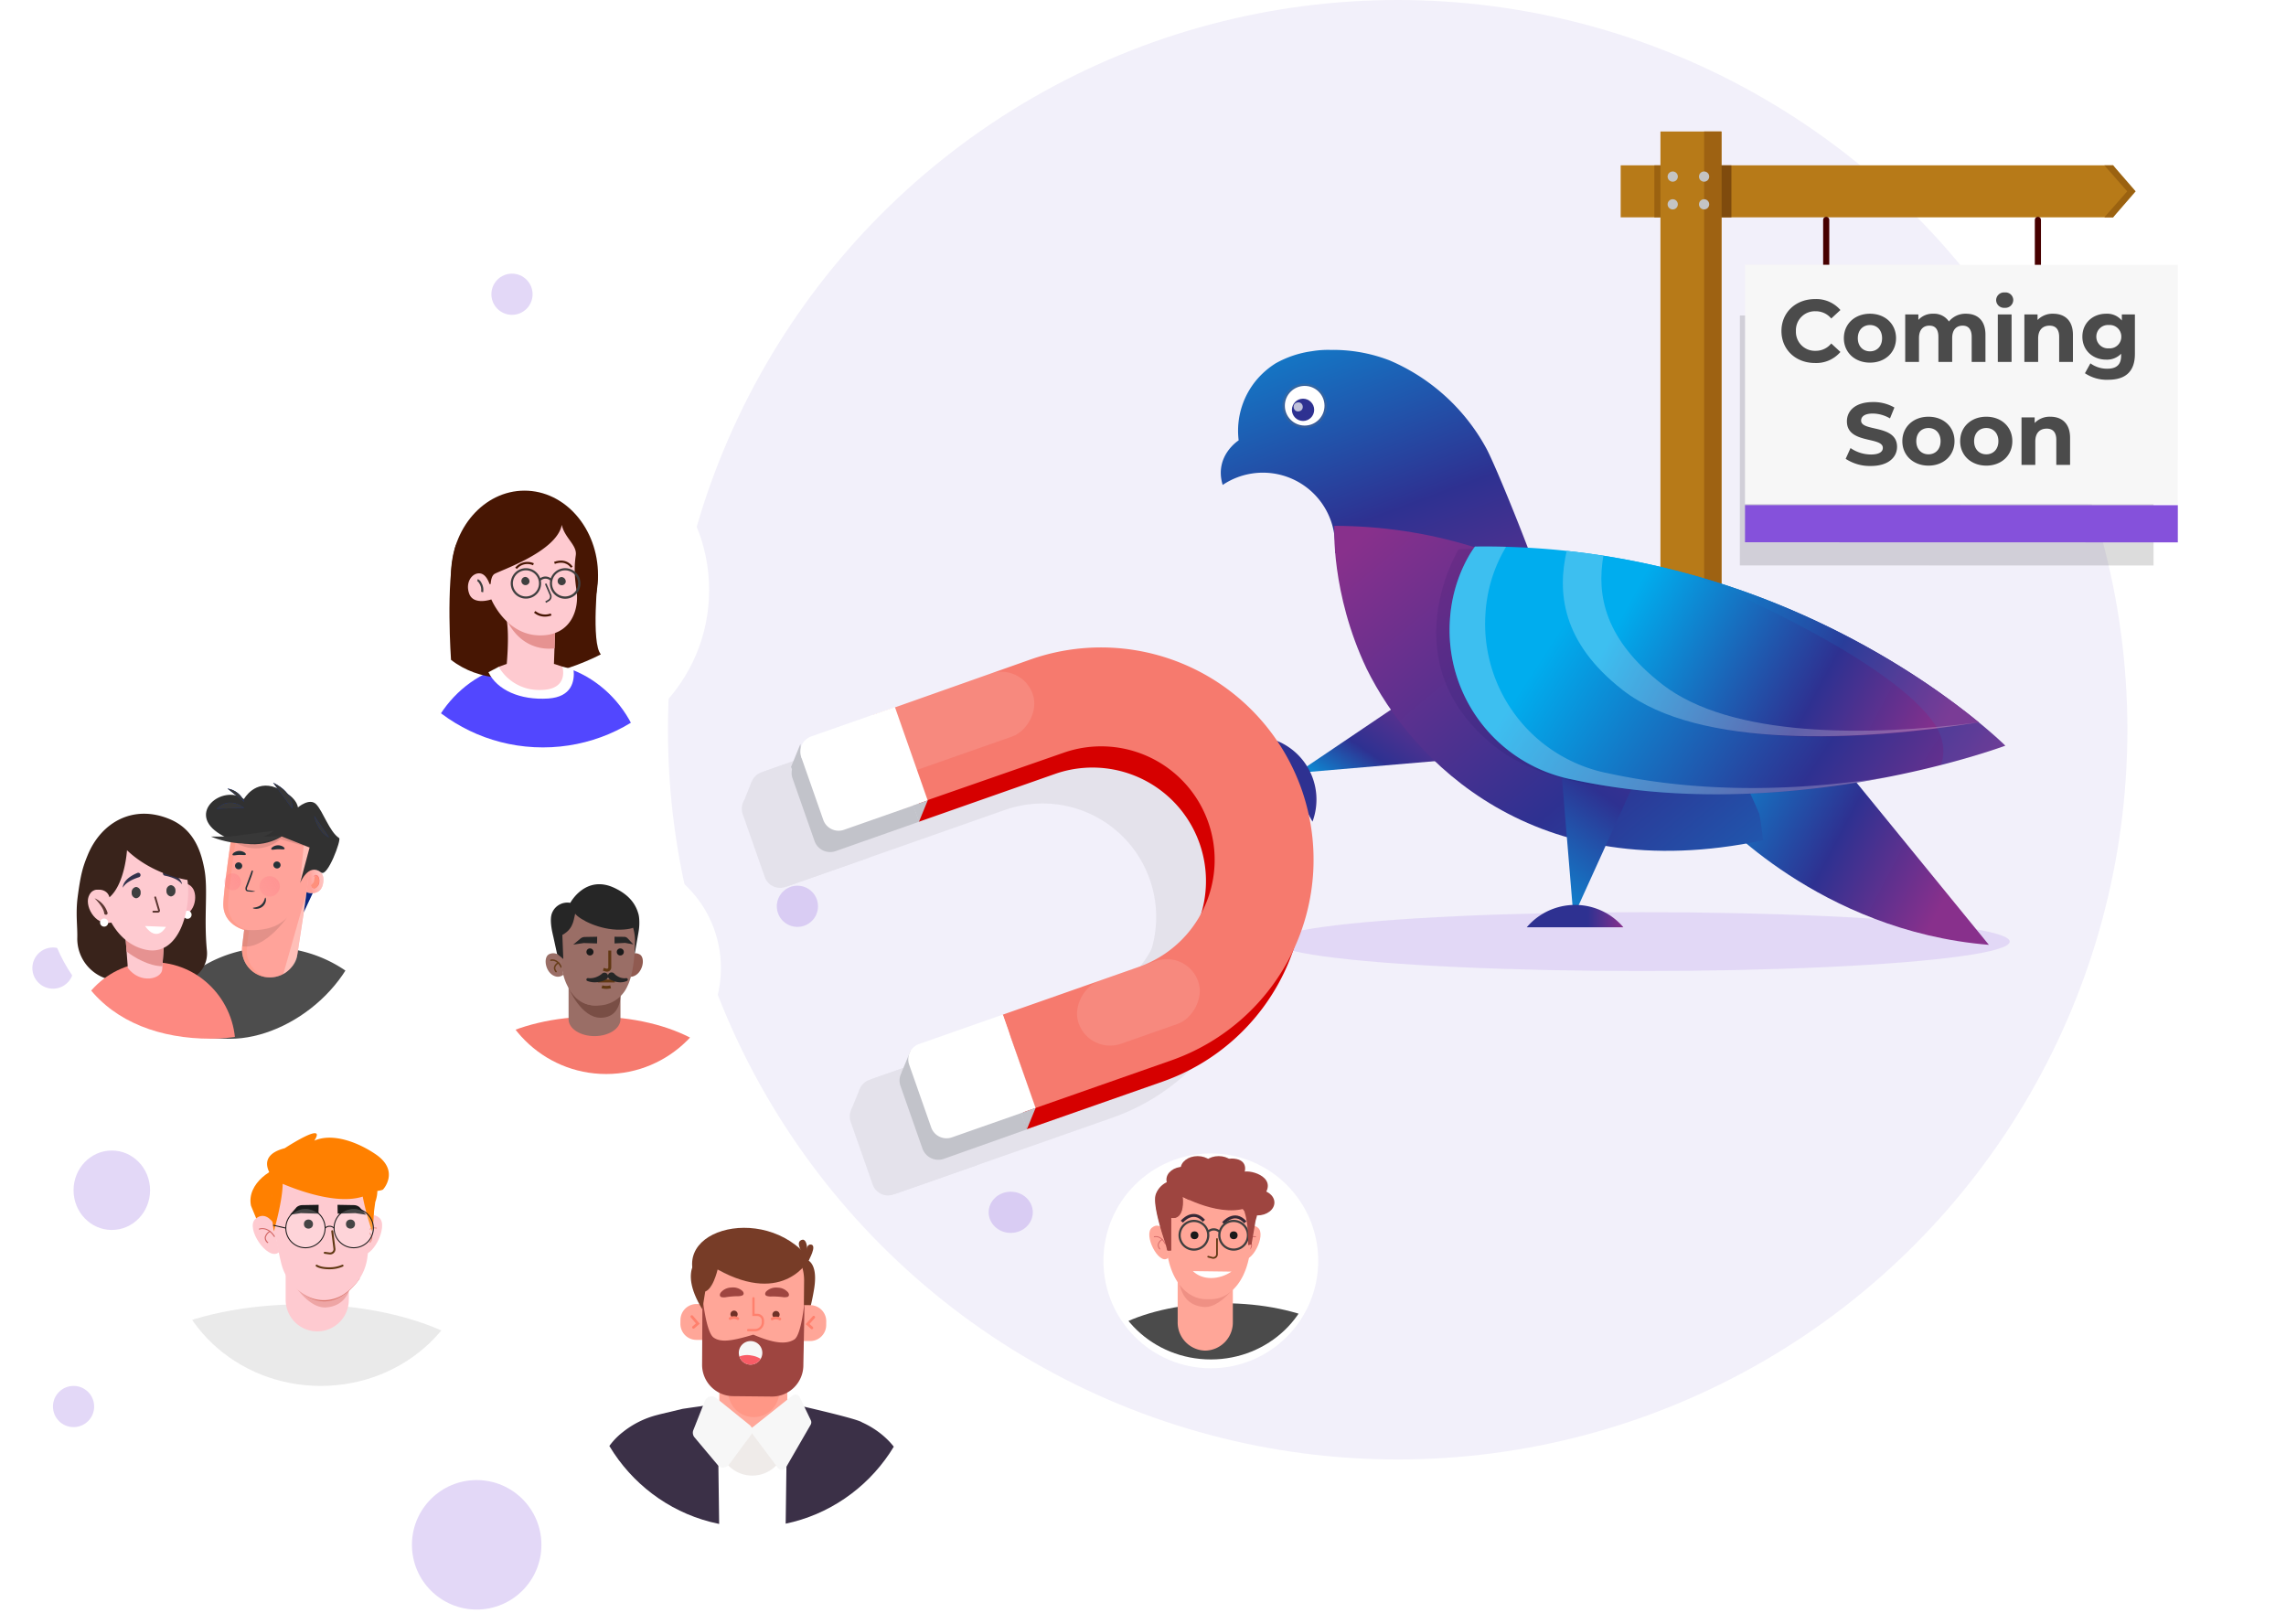 <svg xmlns="http://www.w3.org/2000/svg" xmlns:xlink="http://www.w3.org/1999/xlink" width="776.901" height="552" viewBox="0 0 776.901 552"><defs><filter id="a" x="-5" y="235" width="152" height="151" filterUnits="userSpaceOnUse"><feOffset dy="3" input="SourceAlpha"/><feGaussianBlur stdDeviation="10" result="b"/><feFlood flood-opacity="0.235"/><feComposite operator="in" in2="b"/><feComposite in="SourceGraphic"/></filter><filter id="c" x="136.999" y="260" width="138" height="138" filterUnits="userSpaceOnUse"><feOffset dy="3" input="SourceAlpha"/><feGaussianBlur stdDeviation="10" result="d"/><feFlood flood-color="#1a12d8" flood-opacity="0.153"/><feComposite operator="in" in2="d"/><feComposite in="SourceGraphic"/></filter><clipPath id="e"><circle cx="39" cy="39" r="39" transform="translate(0 0)" fill="#fff"/></clipPath><filter id="f" x="546.289" y="54.223" width="230.612" height="182.965" filterUnits="userSpaceOnUse"><feOffset dy="3" input="SourceAlpha"/><feGaussianBlur stdDeviation="15" result="g"/><feFlood flood-opacity="0.275"/><feComposite operator="in" in2="g"/><feComposite in="SourceGraphic"/></filter><filter id="h" x="98.001" y="114" width="173" height="173" filterUnits="userSpaceOnUse"><feOffset dy="3" input="SourceAlpha"/><feGaussianBlur stdDeviation="10" result="i"/><feFlood flood-color="#1a12d8" flood-opacity="0.153"/><feComposite operator="in" in2="i"/><feComposite in="SourceGraphic"/></filter><clipPath id="j"><circle cx="57.5" cy="57.5" r="57.5" transform="translate(0.052 -0.332)" fill="#fff"/></clipPath><filter id="k" x="25.999" y="338" width="166" height="166" filterUnits="userSpaceOnUse"><feOffset dy="3" input="SourceAlpha"/><feGaussianBlur stdDeviation="10" result="l"/><feFlood flood-color="#1a12d8" flood-opacity="0.153"/><feComposite operator="in" in2="l"/><feComposite in="SourceGraphic"/></filter><clipPath id="m"><ellipse cx="52" cy="49" rx="52" ry="49" transform="translate(0.011 0.015)" fill="#fff"/></clipPath><filter id="n" x="345" y="362" width="133" height="133" filterUnits="userSpaceOnUse"><feOffset dy="3" input="SourceAlpha"/><feGaussianBlur stdDeviation="10" result="o"/><feFlood flood-color="#1a12d8" flood-opacity="0.153"/><feComposite operator="in" in2="o"/><feComposite in="SourceGraphic"/></filter><clipPath id="p"><ellipse cx="35.5" cy="34" rx="35.5" ry="34" transform="translate(0.224 -0.436)" fill="#fff"/></clipPath><filter id="q" x="168.999" y="378" width="173" height="174" filterUnits="userSpaceOnUse"><feOffset dy="3" input="SourceAlpha"/><feGaussianBlur stdDeviation="10" result="r"/><feFlood flood-color="#7a21bc" flood-opacity="0.235"/><feComposite operator="in" in2="r"/><feComposite in="SourceGraphic"/></filter><clipPath id="s"><ellipse cx="56.5" cy="57" rx="56.5" ry="57" transform="translate(0.265 -0.304)" fill="#fff"/></clipPath><filter id="t" x="0" y="230" width="142" height="141" filterUnits="userSpaceOnUse"><feOffset dy="3" input="SourceAlpha"/><feGaussianBlur stdDeviation="5" result="u"/><feFlood flood-color="#1a12d8" flood-opacity="0.153"/><feComposite operator="in" in2="u"/><feComposite in="SourceGraphic"/></filter><clipPath id="v"><g transform="matrix(1, 0, 0, 1, 0, 0)" filter="url(#a)"><ellipse cx="46" cy="45.5" rx="46" ry="45.5" transform="translate(0.37 0.26)" fill="#fff"/></g></clipPath><clipPath id="w"><path d="M38.894,0C59.963,0,77.042,20.147,77.042,45S52.25,90.03,31.182,90.03C20.688,89.994-2,88.4-8.055,72.423-10.078,67.088.747,51.536.747,45,.747,20.147,17.826,0,38.894,0Z" transform="translate(600 1636)" fill="#e0e0e0"/></clipPath><linearGradient id="x" x1="-6.896" y1="10.556" x2="-6.889" y2="10.554" gradientUnits="objectBoundingBox"><stop offset="0.011" stop-color="#ff597d" stop-opacity="0"/><stop offset="1" stop-color="#ff907b"/></linearGradient><linearGradient id="y" x1="-11.862" y1="10.572" x2="-11.86" y2="10.568" xlink:href="#x"/><linearGradient id="z" x1="-13.97" y1="51.715" x2="-13.946" y2="51.715" gradientUnits="objectBoundingBox"><stop offset="0.011" stop-color="#e8505b" stop-opacity="0.302"/><stop offset="1" stop-opacity="0.11"/></linearGradient><linearGradient id="aa" x1="1.813" y1="-0.155" x2="0.114" y2="0.198" gradientUnits="objectBoundingBox"><stop offset="0" stop-color="#fefefe" stop-opacity="0.302"/><stop offset="0.132" stop-color="#fefefe" stop-opacity="0.302"/><stop offset="1" stop-color="#ffa29a"/></linearGradient><linearGradient id="ab" x1="-8.375" y1="80.787" x2="-8.375" y2="80.748" xlink:href="#z"/><linearGradient id="ac" x1="-85.288" y1="115.638" x2="-85.281" y2="115.598" gradientUnits="objectBoundingBox"><stop offset="0.011" stop-color="#e8505b" stop-opacity="0.302"/><stop offset="1" stop-color="#ff907b"/></linearGradient><linearGradient id="ad" x1="-1.097" y1="1.666" x2="7.552" y2="-3.5" gradientUnits="objectBoundingBox"><stop offset="0" stop-color="#ff597d" stop-opacity="0"/><stop offset="0.011" stop-color="#ff597d" stop-opacity="0"/><stop offset="1" stop-color="#ff907b"/></linearGradient><linearGradient id="af" x1="-29.415" y1="18.919" x2="-29.553" y2="18.909" gradientUnits="objectBoundingBox"><stop offset="0.011" stop-color="#fefefe" stop-opacity="0.302"/><stop offset="0.683" stop-color="#ff907b"/></linearGradient><linearGradient id="ag" x1="-74.845" y1="42.978" x2="-78.88" y2="43.076" gradientUnits="objectBoundingBox"><stop offset="0.011" stop-color="#fefefe" stop-opacity="0.302"/><stop offset="1" stop-color="#ff907b"/></linearGradient><clipPath id="ah"><path d="M50.355,0c27.81,0,50.355,20.147,50.355,45S78.165,90,50.355,90c-17.075,0-32.222-5.552-41.5-17.389C3.3,65.529,0,54.593,0,45,0,20.147,22.545,0,50.355,0Z" transform="translate(232.29 1680)" fill="#e0e0e0"/></clipPath><linearGradient id="ai" x1="0.936" y1="-0.302" x2="-1.139" y2="1.508" gradientUnits="objectBoundingBox"><stop offset="0" stop-color="#88308c"/><stop offset="0.371" stop-color="#2e3191"/><stop offset="0.608" stop-color="#00adee"/><stop offset="1" stop-color="#00adee"/></linearGradient><linearGradient id="aj" x1="1.626" y1="2.06" x2="-0.259" y2="2.06" gradientUnits="objectBoundingBox"><stop offset="0" stop-color="#88308c"/><stop offset="0.371" stop-color="#2e3191"/></linearGradient><linearGradient id="ak" x1="1" y1="1.343" x2="-0.054" y2="-0.503" gradientUnits="objectBoundingBox"><stop offset="0" stop-color="#88308c"/><stop offset="0.428" stop-color="#2e3191"/><stop offset="0.974" stop-color="#00adee"/><stop offset="1" stop-color="#00adee"/></linearGradient><radialGradient id="al" cx="0.5" cy="0.5" r="0.5" gradientTransform="matrix(0.986, -0.166, 0.166, 0.986, -75.719, 6.426)" gradientUnits="objectBoundingBox"><stop offset="0.05" stop-color="#262262"/><stop offset="0.184" stop-color="#262262"/><stop offset="0.294" stop-color="#2e3191"/></radialGradient><radialGradient id="am" cx="0.5" cy="0.5" r="1.474" gradientTransform="translate(-140.909 11.886) rotate(-9.576)" gradientUnits="objectBoundingBox"><stop offset="0.05" stop-color="#262262"/><stop offset="0.478" stop-color="#2e3191"/></radialGradient><linearGradient id="an" x1="-257.139" y1="132.164" x2="-255.881" y2="131.666" gradientUnits="objectBoundingBox"><stop offset="0" stop-color="#f1f2f2"/><stop offset="1" stop-color="#f1f2f2" stop-opacity="0.769"/></linearGradient><linearGradient id="ao" x1="1" y1="0.5" x2="-0.098" y2="-0.049" gradientUnits="objectBoundingBox"><stop offset="0" stop-color="#88308c"/><stop offset="0.371" stop-color="#2e3191"/><stop offset="0.974" stop-color="#00adee"/><stop offset="1" stop-color="#00adee"/></linearGradient><linearGradient id="ap" x1="0.065" y1="0.034" x2="1.671" y2="1.65" xlink:href="#ao"/><linearGradient id="aq" x1="1.418" y1="-1.844" x2="0.286" y2="1.508" gradientUnits="objectBoundingBox"><stop offset="0" stop-color="#88308c"/><stop offset="0.62" stop-color="#2e3191"/><stop offset="1" stop-color="#00adee"/></linearGradient><linearGradient id="ar" x1="1" y1="0.5" x2="0" y2="0.5" xlink:href="#aj"/><linearGradient id="as" x1="0.025" y1="-0.04" x2="0.944" y2="0.5" xlink:href="#ao"/><linearGradient id="at" x1="0.005" y1="0.19" x2="0.901" y2="0.619" gradientUnits="objectBoundingBox"><stop offset="0" stop-color="#88308c"/><stop offset="0.371" stop-color="#2e3191"/><stop offset="0.974" stop-color="#00adee"/></linearGradient><linearGradient id="au" x1="1.785" y1="0.552" x2="0.581" y2="0.498" xlink:href="#at"/></defs><g transform="translate(-583 -122)"><circle cx="248" cy="248" r="248" transform="translate(810 122)" fill="#f2f0fa"/><g transform="translate(749.945 409.383)"><g transform="matrix(1, 0, 0, 1, -166.94, -287.38)" filter="url(#c)"><circle cx="39" cy="39" r="39" transform="translate(167 287)" fill="#fff"/></g><g transform="translate(0.054 -0.384)" clip-path="url(#e)"><path d="M48.659,0C75.533,0,97.318,12.239,97.318,27.337S75.533,54.673,48.659,54.673,0,42.434,0,27.337,21.785,0,48.659,0Z" transform="translate(-13.883 58.501)" fill="#f67a6e"/></g><g transform="translate(26.287 46.831)"><path d="M4954.028,4555.989h0c-4.87,0-8.817-2.562-8.817-5.724v-12.182h17.635v12.182C4962.846,4553.427,4958.9,4555.989,4954.028,4555.989Z" transform="translate(-4945.211 -4538.083)" fill="#9a6e66"/><path d="M4945.211,4540.23s4.26,10.2,10.93,10.131c8.6-.095,6.616-11.247,6.616-11.247s-3.324,7.085-8.582,7.092C4948.31,4546.213,4945.211,4540.23,4945.211,4540.23Z" transform="translate(-4945.211 -4538.698)" fill="#4e221a" opacity="0.42"/></g><path d="M4960.079,4464.678c-.706-2.616-2.363-6.309-8.28-9.063-9.777-4.55-14.927,5.114-14.927,5.114a5.582,5.582,0,0,0-6.078,3.174c-1.176,2.374-.024,6.84.332,8.395l2.144,9.862,1.88-9.38c1.85-6.171,4.66-8.684,4.66-8.684l8.935-.725,9.476,17.892,1.844-10.587a18.1,18.1,0,0,0,.256-4.073A10.278,10.278,0,0,0,4960.079,4464.678Z" transform="translate(-4910.007 -4441.28)" fill="#262626"/><path d="M4993.993,4513.9a2.943,2.943,0,0,1,3.65-.963c2.459.932,1.347,6.9-2.341,7.663a2.92,2.92,0,0,1-2.358-.617S4993.85,4515.57,4993.993,4513.9Z" transform="translate(-4947.427 -4476.081)" fill="#905a50"/><path d="M4930.955,4513.8a3.262,3.262,0,0,0-3.79-.9c-2.431,1-1.346,6.9,2.341,7.664a2.918,2.918,0,0,0,2.358-.617S4931.1,4515.475,4930.955,4513.8Z" transform="translate(-4907.371 -4476.053)" fill="#9a6e66"/><path d="M4930.3,4518.445s2.06-.687,3.521,2.345" transform="translate(-4910.022 -4479.487)" fill="none" stroke="#673d1a" stroke-linecap="round" stroke-linejoin="round" stroke-width="0.497"/><path d="M4934.685,4520.684s-2.241,1.2-.761,3" transform="translate(-4911.882 -4480.863)" fill="none" stroke="#673d1a" stroke-linecap="round" stroke-linejoin="round" stroke-width="0.497"/><path d="M4963.145,4482.687c0,3.6-.352,11.128-2.564,15.6a11.021,11.021,0,0,1-10.018,6.589c-4.5.135-7.86-1.6-10.55-7.047s-2.56-15.073-2.56-15.073,0-12.857,12.707-12.857C4963.542,4469.9,4963.145,4482.687,4963.145,4482.687Z" transform="translate(-4914.291 -4450.536)" fill="#9a6e66"/><path d="M4960.129,4469.664c-.331.11-11.014-2.85-11.014-2.85l-9.375,2.85,0,.014c-8.242,2.23-4.61,10.036-4.61,10.036,5.174-1.993,5.185-5.312,5.828-7.882,1.5,1.972,8.266,5.563,15.333,5.427,7.238-.14,6.013-2.958,6.013-2.958S4960.46,4469.553,4960.129,4469.664Z" transform="translate(-4912.431 -4448.695)" fill="#262626"/><path d="M4976.7,4510.374v5.741a.978.978,0,0,1-.069.362.958.958,0,0,1-1.143.53l-.986-.262" transform="translate(-4936.412 -4474.706)" fill="none" stroke="#603813" stroke-miterlimit="10" stroke-width="1"/><path d="M4962.674,4509.748a1.2,1.2,0,1,1-1.2-1.2A1.2,1.2,0,0,1,4962.674,4509.748Z" transform="translate(-4927.919 -4473.616)" fill="#1a1a1a"/><path d="M4957.246,4500.981l.043-2.28-4.227.077a2.335,2.335,0,0,0-1.458.545l-2.446,2.051,3.564-.531Z" transform="translate(-4921.281 -4467.736)" fill="#262626"/><path d="M4985.869,4509.748a1.2,1.2,0,1,0,1.2-1.2A1.2,1.2,0,0,0,4985.869,4509.748Z" transform="translate(-4943.203 -4473.616)" fill="#1a1a1a"/><path d="M4983.977,4500.979l-.011-2.278,3.336.033a1.59,1.59,0,0,1,1.144.53l1.91,2.025-2.807-.494Z" transform="translate(-4942.065 -4467.736)" fill="#262626"/><line x2="5.799" transform="translate(36.199 45.996)" fill="none" stroke="#603813" stroke-miterlimit="10" stroke-width="1"/><path d="M4973.343,4540.916a5.487,5.487,0,0,0,2.956,0" transform="translate(-4935.722 -4492.944)" fill="none" stroke="#603813" stroke-miterlimit="10" stroke-width="1"/><path d="M4935.878,4490.106l.425,10.7-1.7-1.465h0l-1.3-9.787Z" transform="translate(-4911.81 -4462.272)" fill="#262626"/><path d="M4964.988,4529.51a6.072,6.072,0,0,1-.8.356c-.256.1-.516.175-.775.248a8.8,8.8,0,0,1-1.586.277,7.137,7.137,0,0,1-1.6-.04,6.787,6.787,0,0,1-1.526-.389.5.5,0,0,1,.211-.97l.048,0a5.692,5.692,0,0,0,2.543-.281,6.86,6.86,0,0,0,1.156-.518c.182-.106.361-.214.529-.333a3.422,3.422,0,0,0,.441-.346,1.229,1.229,0,1,1,1.477,1.93Z" transform="translate(-4926.027 -4483.965)" fill="#262626"/><path d="M4978.774,4527.434a2.462,2.462,0,0,0,.346.325c.137.113.284.218.434.32a5.448,5.448,0,0,0,.963.508,4.281,4.281,0,0,0,2.175.286l.057-.006a.5.5,0,0,1,.235.961,5.374,5.374,0,0,1-1.379.4,5.8,5.8,0,0,1-1.461.029,7.335,7.335,0,0,1-1.439-.3c-.233-.076-.465-.158-.7-.257a5,5,0,0,1-.72-.363l-.172-.105a1.245,1.245,0,1,1,1.655-1.8Z" transform="translate(-4936.871 -4483.838)" fill="#262626"/></g><g transform="translate(14 24.687)"><path d="M330.259,279.851H162.909V262.176h167.35l5.3,8.478Z" transform="translate(956.882 -108.675)" fill="#b77a18"/><rect width="20.733" height="242.868" transform="translate(1133.305 142)" fill="#b77a18"/><rect width="5.901" height="242.868" transform="translate(1148.138 142)" fill="#9e6212"/><rect width="2.075" height="17.675" transform="translate(1131.231 153.501)" fill="#9b6210"/><rect width="3.38" height="17.675" transform="translate(1154.039 153.501)" fill="#7f4b0d"/><circle cx="1.739" cy="1.739" r="1.739" transform="translate(1135.74 155.583)" fill="#c4c4c4"/><circle cx="1.739" cy="1.739" r="1.739" transform="translate(1135.74 165.012)" fill="#c4c4c4"/><circle cx="1.739" cy="1.739" r="1.739" transform="translate(1146.399 155.583)" fill="#c4c4c4"/><circle cx="1.739" cy="1.739" r="1.739" transform="translate(1146.399 165.012)" fill="#c4c4c4"/><path d="M294.521,279.851H297.5l7.666-8.837-7.666-8.837h-2.976l7.768,8.837Z" transform="translate(989.644 -108.675)" fill="#9b6210"/><line y1="25.594" transform="translate(1189.64 172.05)" fill="none" stroke="#470000" stroke-linecap="round" stroke-miterlimit="10" stroke-width="2.087"/><g transform="matrix(1, 0, 0, 1, 569, 97.31)" filter="url(#f)"><path d="M-5,92.941-4.978,8l71.287.017,0-8.007,69.3.014,0,8.009h0l-.01,42.561,0,19.639h0l-.006,22.741Z" transform="translate(596.29 96.21)" opacity="0.14"/></g><line y1="25.594" transform="translate(1261.583 172.05)" fill="none" stroke="#470000" stroke-linecap="round" stroke-miterlimit="10" stroke-width="2.087"/><rect width="81.323" height="147.094" transform="translate(1309.151 187.319) rotate(90.014)" fill="#f7f7f7"/><rect width="12.627" height="147.094" transform="translate(1309.141 269.006) rotate(90.014)" fill="#8551db"/></g><g transform="translate(709.949 261.332)"><g transform="matrix(1, 0, 0, 1, -126.95, -139.33)" filter="url(#h)"><circle cx="56.5" cy="56.5" r="56.5" transform="translate(128 141)" fill="#fff"/></g><g transform="translate(0 0)" clip-path="url(#j)"><path d="M38.133,0c21.06,0,38.133,18.039,38.133,40.29S59.194,80.58,38.133,80.58,0,62.542,0,40.29,17.073,0,38.133,0Z" transform="translate(16.101 85.773)" fill="#5247ff"/></g><g transform="translate(25.798 27.41)"><path d="M4961.173,4144.253s-2.416,23.161.965,26.879c0,0-31.385,17.094-50.93,1.872,0,0-1.829-26.026,1.313-37.947s30.2-7.932,30.2-7.932Z" transform="translate(-4910.679 -4115.503)" fill="#471603"/><ellipse cx="24.983" cy="28.75" rx="24.983" ry="28.75" transform="translate(0.529)" fill="#471603"/><path d="M4936.839,4224.856c2.957,6.037,10.761,9.56,20.332,8.932,8.034-.538,9.022-5.89,8.618-9.852l-3.816-.988-21.633.067Z" transform="translate(-4923.598 -4163.142)" fill="#fff"/><path d="M4943.755,4205.192a15.837,15.837,0,0,0,14.049,7.877c10.1,0,7.585-7.944,7.585-7.944l-2.861-.932.168-4.926.258-7.181-17.191-5.229a10.011,10.011,0,0,1,.786,2.94c.8,5.431-.067,14.4-.067,14.4Z" transform="translate(-4927.014 -4145.318)" fill="#fecad0"/><path d="M4946.721,4183.777a11.592,11.592,0,0,1,.812,3.226c0,.013.011.013.011.025,4.986,10.65,13.382,10.773,16.675,10.367l.267-7.88Z" transform="translate(-4928.479 -4143.797)" fill="#e69291"/><path d="M4955,4127.751c-1.738,9.279-21.58,15.7-22.987,16.759-.824.621-1.093,2.1-1.174,3.209a.217.217,0,0,1-.42.061c-.5-1.368-1.5-3.326-3.194-3.527-2.625-.312-5.158,3-3.662,6.969s7.493,1.869,7.493,1.869,4.882,11.9,16.116,12.223,13.712-9.192,12.86-15.035-.767-8.749-.274-12.194S4955.946,4132.208,4955,4127.751Z" transform="translate(-4916.822 -4116.129)" fill="#fecad0"/><path d="M4931.315,4168.693a4.572,4.572,0,0,0-.523-3.16,2.654,2.654,0,0,0-1.29-1.354l-.2.7c.184.054.516.346.849.991a3.964,3.964,0,0,1,.483,2.59Z" transform="translate(-4919.875 -4134.119)" fill="#3f3f3f"/><path d="M4973.726,4169.482l.991-.583a1.809,1.809,0,0,0,.744-2.275l-1.622-3.755-.5.218,1.621,3.755a1.258,1.258,0,0,1-.518,1.583l-.991.583Z" transform="translate(-4940.892 -4131.351)" fill="#3f3f3f"/><path d="M4963.674,4167.17a1.394,1.394,0,1,1-1.357-1.713A1.565,1.565,0,0,1,4963.674,4167.17Z" transform="translate(-4936.475 -4136.132)" fill="#3f3f3f"/><path d="M4985.878,4165.85a1.395,1.395,0,1,1-1.358-1.712A1.567,1.567,0,0,1,4985.878,4165.85Z" transform="translate(-4946.356 -4134.783)" fill="#3f3f3f"/><path d="M4951.833,4162.03a5.161,5.161,0,1,0,10.226-.984,2.368,2.368,0,0,1,3.179,0,5.194,5.194,0,1,0,.208-.75,3.017,3.017,0,0,0-3.6-.018,5.158,5.158,0,0,0-10.012,1.748Zm14.035,0a4.436,4.436,0,1,1,4.436,4.436A4.441,4.441,0,0,1,4965.868,4162.03Zm-13.309,0a4.436,4.436,0,1,1,4.436,4.436A4.441,4.441,0,0,1,4952.559,4162.03Z" transform="translate(-4931.003 -4130.508)" fill="#3f3f3f"/><path d="M4971.163,4187.524a6.362,6.362,0,0,0,2.244-.4l-.275-.671a5.279,5.279,0,0,1-5.2-.831l-.472.552A5.576,5.576,0,0,0,4971.163,4187.524Z" transform="translate(-4938.722 -4144.708)" fill="#471603"/><path d="M4955.42,4155.056a4.581,4.581,0,0,1,5.478-1.251l.261-.677a5.374,5.374,0,0,0-6.325,1.5Z" transform="translate(-4932.485 -4128.441)" fill="#471603"/><path d="M4986.621,4154.182l.626-.365c-.019-.032-1.943-3.237-6.318-1.626l.25.681C4984.97,4151.477,4986.556,4154.071,4986.621,4154.182Z" transform="translate(-4945.373 -4127.975)" fill="#471603"/></g></g><g transform="translate(639.045 487.438)"><g transform="matrix(1, 0, 0, 1, -56.04, -365.44)" filter="url(#k)"><circle cx="53" cy="53" r="53" transform="translate(56 365)" fill="#fff"/></g><g transform="translate(0.943 7.547)" clip-path="url(#m)"><ellipse cx="70.409" cy="34.346" rx="70.409" ry="34.346" transform="translate(-24.638 70.288)" fill="#a0a0a0" opacity="0.22"/></g><g transform="translate(29.845 22.791)"><path d="M4953.164,4376.293h0a10.735,10.735,0,0,1-10.735-10.735v-22.85H4963.9v22.85A10.735,10.735,0,0,1,4953.164,4376.293Z" transform="translate(-4931.235 -4312.059)" fill="#fecad0"/><path d="M4944.679,4369.1s5.907,10.979,12.658,10.442c10.436-.83,8.707-13.765,8.707-13.765s-4.049,8.627-10.451,8.635A14.007,14.007,0,0,1,4944.679,4369.1Z" transform="translate(-4932.346 -4323.451)" fill="#d8746a" opacity="0.42"/><path d="M4925.52,4321.035l-3.965-9.608c-1.619-7.522,7.45-13.656,13.013-13.656h19.269c5.9,0,12.929,3.947,9.937,12.425l-1.721,12.821Z" transform="translate(-4922.137 -4289.867)" fill="#ff8000"/><path d="M4992.693,4343.927c3.523,2.6,9.617-9.229,6.184-12.032s-5.7,2.336-5.7,2.336l-.085,4.349-.5,4.076-.195,1.254Z" transform="translate(-4955.909 -4306.306)" fill="#fecad0"/><path d="M4994.533,4342.593a.172.172,0,0,1-.155-.246c1.857-3.852,4.548-3.006,4.575-3a.171.171,0,0,1,.109.216.175.175,0,0,1-.217.109c-.1-.033-2.437-.75-4.158,2.819A.169.169,0,0,1,4994.533,4342.593Z" transform="translate(-4956.882 -4310.359)" fill="#e88e85"/><path d="M4997.925,4345.589a.174.174,0,0,1-.109-.039.172.172,0,0,1-.023-.242,2.058,2.058,0,0,0,.557-1.718,3.064,3.064,0,0,0-1.449-1.741.171.171,0,0,1-.07-.232.169.169,0,0,1,.232-.07,3.351,3.351,0,0,1,1.623,1.974,2.38,2.38,0,0,1-.628,2A.171.171,0,0,1,4997.925,4345.589Z" transform="translate(-4958.091 -4311.476)" fill="#e88e85"/><path d="M4945.482,4371.734l23.72.769s-8.911,14.566-20.821,4.2Z" transform="translate(-4932.743 -4326.394)" fill="#d8746a"/><path d="M4929.082,4343.969c-3.713,2.905-11.434-8.348-7.837-11.445s6.408,1.885,6.408,1.885l.564,4.265.884,4.017.316,1.234Z" transform="translate(-4920.313 -4306.528)" fill="#fecad0"/><path d="M4929.721,4342.744a.194.194,0,0,1-.18-.083c-2.2-3.4-4.743-2.482-4.85-2.441a.2.2,0,0,1-.25-.09.167.167,0,0,1,.1-.225c.029-.01,2.957-1.094,5.328,2.581a.164.164,0,0,1-.07.235A.217.217,0,0,1,4929.721,4342.744Z" transform="translate(-4922.345 -4310.597)" fill="#d26665"/><path d="M4929.379,4345.718a.2.2,0,0,1-.152-.051,2.224,2.224,0,0,1-.858-1.943,3.507,3.507,0,0,1,1.649-2.112.2.2,0,0,1,.264.049.163.163,0,0,1-.06.237,3.21,3.21,0,0,0-1.474,1.865,1.922,1.922,0,0,0,.757,1.663.16.16,0,0,1-.007.243A.2.2,0,0,1,4929.379,4345.718Z" transform="translate(-4924.283 -4311.504)" fill="#d26665"/><path d="M4966.188,4307.47a86.509,86.509,0,0,1-.61,18.232,17.145,17.145,0,0,1-6.612,11.217l-.654.5a12.358,12.358,0,0,1-13.2,1.128h0a17.129,17.129,0,0,1-8.672-10.765,126.565,126.565,0,0,1-3.106-17.893s-2.883-18.335,14.862-19.281S4966.188,4307.47,4966.188,4307.47Z" transform="translate(-4926.657 -4286.312)" fill="#fecad0"/><path d="M4968.3,4286.2c-5.855-3.993-14.548-7.409-20.854-4.624,4.487-6.947-10.054,2.568-10.054,2.568-11.09,2.873-3.413,10.8-3.413,10.8l.107.051c-1.159,2.423-1.828,8.058-.406,17.409,0,0,2.94-10.118,3.021-16.153,4.92,2.092,18.406,7.177,27.2,4.333a90.365,90.365,0,0,0,3.175,11.82,36.82,36.82,0,0,0-.09-13.306c.542-.368,3.386-.488,3.853-.961C4970.841,4298.139,4976.6,4291.86,4968.3,4286.2Z" transform="translate(-4926.518 -4282.155)" fill="#ff8000"/><ellipse cx="1.543" cy="1.543" rx="1.543" ry="1.543" transform="translate(17.396 26.227)" fill="#1a1a1a"/><ellipse cx="1.543" cy="1.543" rx="1.543" ry="1.543" transform="translate(31.679 26.227)" fill="#1a1a1a"/><path d="M4967.159,4365.83c-3.155,0-4.4-.926-4.453-.966a.329.329,0,0,1,.4-.524h0c.011.008,1.154.831,4.054.831a10.514,10.514,0,0,0,4.4-.861.329.329,0,0,1,.3.586A11.017,11.017,0,0,1,4967.159,4365.83Z" transform="translate(-4941.186 -4322.709)" fill="#603813"/><path d="M4955.029,4327.093l.057-3.008-5.578.1a3.076,3.076,0,0,0-1.922.719l-2.22,2.557,3.695-.55Z" transform="translate(-4932.686 -4302.862)" fill="#1a1a1a"/><path d="M4977.3,4327.093l-.058-3.008,5.577.1a3.08,3.08,0,0,1,1.923.719l2.22,2.557-3.7-.55Z" transform="translate(-4948.429 -4302.862)" fill="#1a1a1a"/><path d="M4988.288,4333.211a6.675,6.675,0,1,1-6.676-6.675A6.676,6.676,0,0,1,4988.288,4333.211Z" transform="translate(-4947.29 -4304.073)" fill="#fff" opacity="0.19"/><path d="M4955.888,4333.211a6.675,6.675,0,1,1-6.675-6.675A6.675,6.675,0,0,1,4955.888,4333.211Z" transform="translate(-4931.289 -4304.073)" fill="#fff" opacity="0.19"/><path d="M4955.888,4333.211a6.675,6.675,0,1,1-6.675-6.675A6.675,6.675,0,0,1,4955.888,4333.211Z" transform="translate(-4931.289 -4304.073)" fill="none" stroke="#1a1a1a" stroke-linecap="round" stroke-linejoin="round" stroke-width="0.331"/><path d="M4988.288,4333.211a6.675,6.675,0,1,1-6.676-6.675A6.676,6.676,0,0,1,4988.288,4333.211Z" transform="translate(-4947.29 -4304.073)" fill="none" stroke="#1a1a1a" stroke-linecap="round" stroke-linejoin="round" stroke-width="0.331"/><path d="M4968.914,4339.084a2.174,2.174,0,0,1,3.049,0" transform="translate(-4944.314 -4309.946)" fill="none" stroke="#1a1a1a" stroke-linecap="round" stroke-linejoin="round" stroke-width="0.331"/><line x1="4.29" y1="0.973" transform="translate(6.958 28.165)" fill="none" stroke="#1a1a1a" stroke-miterlimit="10" stroke-width="0.331"/><path d="M4970.384,4349.369a1.785,1.785,0,0,0,1.529-1.3,1.85,1.85,0,0,0,.045-.7l-.747-5.92a.329.329,0,0,0-.653.083l.747,5.92a1.21,1.21,0,0,1-.029.454,1.179,1.179,0,0,1-1.313.808l-1.59-.216a.33.33,0,0,0-.088.654l1.589.215A1.938,1.938,0,0,0,4970.384,4349.369Z" transform="translate(-4943.863 -4311.296)" fill="#603813"/></g></g><g transform="translate(958 511)"><g transform="matrix(1, 0, 0, 1, -375, -389)" filter="url(#n)"><circle cx="36.5" cy="36.5" r="36.5" transform="translate(375 389)" fill="#fff"/></g><g transform="translate(0.777 5.436)" clip-path="url(#p)"><path d="M48.49,0C21.71,0,0,10.59,0,23.653S21.71,47.306,48.49,47.306s48.49-10.59,48.49-23.653S75.27,0,48.49,0Z" transform="translate(-8.469 48.469)" fill="#4b4b4b"/></g></g><ellipse cx="13" cy="13.5" rx="13" ry="13.5" transform="translate(608 513)" fill="#8551db" opacity="0.224"/><circle cx="22" cy="22" r="22" transform="translate(723 625)" fill="#8551db" opacity="0.224"/><circle cx="7" cy="7" r="7" transform="translate(594 444)" fill="#8551db" opacity="0.224"/><circle cx="7" cy="7" r="7" transform="translate(601 593)" fill="#8551db" opacity="0.224"/><circle cx="7" cy="7" r="7" transform="translate(847 423)" fill="#8551db" opacity="0.224"/><circle cx="7" cy="7" r="7" transform="translate(750 215)" fill="#8551db" opacity="0.224"/><ellipse cx="7.5" cy="7" rx="7.5" ry="7" transform="translate(919 527)" fill="#8551db" opacity="0.224"/><g transform="translate(781.734 527.304)"><g transform="matrix(1, 0, 0, 1, -198.73, -405.3)" filter="url(#q)"><ellipse cx="56.5" cy="57" rx="56.5" ry="57" transform="translate(199 405)" fill="#fff"/></g><g clip-path="url(#s)"><g transform="translate(-19.244 11.964)"><path d="M-967.606,2249.231s-.669-6.448-1.064-7.022-2.142.858-3.643-2.771,6.212-7,6.212-7,4.948.025,3.524,9.773a79.792,79.792,0,0,1-5.091,18.138Z" transform="translate(1059.836 -2221.886)" fill="#773c27"/><path d="M-1073.213,2495.012V2490.3h-27.851V2615.4h27.851V2495.012Z" transform="translate(1163.672 -2430.163)" fill="#fff"/><path d="M-933.918,2511.692c-.795-6.078-4.184-10.864-8.895-14.51a30.307,30.307,0,0,0-6.084-3.633c-1.685-1.339-25.393-6.615-25.393-6.615l-1.339,100.8Z" transform="translate(1062.357 -2427.445)" fill="#3b3047"/><path d="M-1346.935,2486.934l-6.06,1.2c-3.266.444-5.857.842-5.857.842l-7.686,1.838c-.22.053-.438.117-.657.174-.162.042-.325.081-.484.128a30.836,30.836,0,0,0-11.416,5.725,22.926,22.926,0,0,0-8.706,14.848l42.205,76.038Z" transform="translate(1411.306 -2427.445)" fill="#3b3047"/><path d="M-1113.368,2252.694l-2.214-.022.083-8.332a15.277,15.277,0,0,0-.777-4.944c-2.161,2.025-4.491-.385-7.662-.6-2.341-.157-5.071,2.532-6.786,1.159-.214.008-.428.015-.643.022a10.739,10.739,0,0,1-7.716,2.567,10.886,10.886,0,0,1-8.094-4.511c.765,2.613,2.043,8.849-2.644,10.106l-.042,4.188-2.147-.022a5.457,5.457,0,0,0-5.512,5.4l-.013,1.283a5.457,5.457,0,0,0,5.4,5.512l2.147.021-.016,1.566a15.3,15.3,0,0,0,5.7,12.076v10.956a11.053,11.053,0,0,0,11.053,11.052h.986a11.052,11.052,0,0,0,11.053-11.052v-11.1a15.292,15.292,0,0,0,5.483-11.586l.016-1.566,2.214.022a5.457,5.457,0,0,0,5.512-5.4l.013-1.283A5.458,5.458,0,0,0-1113.368,2252.694Z" transform="translate(1209.284 -2226.409)" fill="#ffa698"/><path d="M-1055.684,2430.669a8.673,8.673,0,0,1-8.76,8.586,8.673,8.673,0,0,1-8.585-8.759,8.673,8.673,0,0,1,8.759-8.586A8.673,8.673,0,0,1-1055.684,2430.669Z" transform="translate(1141.029 -2374.924)" fill="#ff8571" opacity="0.46"/><path d="M-1108.82,2332.549l13.444.135a10.665,10.665,0,0,0,10.592-10.73l.409-21.759s-1.029,11.537-3.483,13.088c-2.694,1.7-6.76,1.431-13.927-1.631-7.335,2.182-10.95,2.708-13.462,1.017-2.675-1.8-3.833-14.053-3.833-14.053l-.116,22.992A10.664,10.664,0,0,0-1108.82,2332.549Z" transform="translate(1178.318 -2275.34)" fill="#9e4540"/><path d="M-1138.709,2336.64a.457.457,0,0,1-.346-.158.457.457,0,0,1,.048-.645l1.132-.977-1.739-2.029a.457.457,0,0,1,.05-.644.458.458,0,0,1,.644.05l2.331,2.721-1.822,1.572A.451.451,0,0,1-1138.709,2336.64Z" transform="translate(1194.898 -2302.367)" fill="#ff806d"/><path d="M-933.989,2337.692a.458.458,0,0,1-.305-.117l-1.79-1.608,2.385-2.674a.457.457,0,0,1,.645-.037.458.458,0,0,1,.036.646l-1.779,1.993,1.112,1a.456.456,0,0,1,.035.645A.456.456,0,0,1-933.989,2337.692Z" transform="translate(1030.417 -2303.226)" fill="#ff806d"/><path d="M-1087.277,2286.3a4.206,4.206,0,0,0,1.775-.013c.626-.09,1.257-.164,1.807-.208s1.187-.075,1.818-.089a4.193,4.193,0,0,0,1.752-.275c.458-.242.606-.84-.008-1.51a4.833,4.833,0,0,0-3.838-1.155,4.747,4.747,0,0,0-3.571,1.761C-1088.025,2285.571-1087.772,2286.136-1087.277,2286.3Z" transform="translate(1152.959 -2262.75)" fill="#9e4540"/><path d="M-1000.152,2286.422a4.2,4.2,0,0,1-1.775.039c-.628-.071-1.26-.126-1.811-.155s-1.187-.04-1.819-.035a4.194,4.194,0,0,1-1.758-.224c-.463-.229-.626-.823-.029-1.511a4.847,4.847,0,0,1,3.807-1.267,4.718,4.718,0,0,1,3.612,1.655C-999.423,2285.671-999.662,2286.244-1000.152,2286.422Z" transform="translate(1088.287 -2262.938)" fill="#9e4540"/><path d="M-1066.744,2324.611a1.222,1.222,0,0,1-.6,1.621,1.221,1.221,0,0,1-1.621-.6,1.222,1.222,0,0,1,.6-1.621A1.222,1.222,0,0,1-1066.744,2324.611Z" transform="translate(1137.835 -2295.763)" fill="#703127"/><path d="M-1068.921,2335.126a.458.458,0,0,1-.212-.052,2.214,2.214,0,0,0-2.17-.049.458.458,0,0,1-.63-.135.456.456,0,0,1,.128-.629,3.12,3.12,0,0,1,3.094,0,.457.457,0,0,1,.194.616A.456.456,0,0,1-1068.921,2335.126Z" transform="translate(1140.202 -2303.805)" fill="#ff806d"/><path d="M-992.585,2325.3a1.222,1.222,0,0,1-.6,1.621,1.222,1.222,0,0,1-1.621-.6,1.222,1.222,0,0,1,.6-1.621A1.222,1.222,0,0,1-992.585,2325.3Z" transform="translate(1077.936 -2296.323)" fill="#703127"/><path d="M-994.761,2335.819a.459.459,0,0,1-.212-.052,2.221,2.221,0,0,0-2.169-.049.459.459,0,0,1-.63-.135.455.455,0,0,1,.128-.629,3.115,3.115,0,0,1,3.094,0,.457.457,0,0,1,.194.616A.456.456,0,0,1-994.761,2335.819Z" transform="translate(1080.303 -2304.365)" fill="#ff806d"/><path d="M-1037.1,2311.7h-2.318a.385.385,0,0,1-.385-.385.384.384,0,0,1,.385-.384h2.318a2.317,2.317,0,0,0,2.314-2.314v-.55a1.546,1.546,0,0,0-1.544-1.544h-1.673v-6.034a.384.384,0,0,1,.385-.385.384.384,0,0,1,.385.385v5.265h.9a2.315,2.315,0,0,1,2.313,2.313v.55A3.087,3.087,0,0,1-1037.1,2311.7Z" transform="translate(1114.195 -2276.541)" fill="#ff806d"/><path d="M-1082.068,2540.2l.41.63a11.339,11.339,0,0,0,18.952.078h0l-9.318-11.482Z" transform="translate(1148.329 -2461.768)" fill="#efebe9"/><path d="M-1127.664,2475.971l11.41,9.22a2.451,2.451,0,0,1,.427,3.368l-7.473,10.057a2.451,2.451,0,0,1-3.844.114l-7.859-9.358a2.45,2.45,0,0,1-.4-2.477l3.922-9.919A2.45,2.45,0,0,1-1127.664,2475.971Z" transform="translate(1191.549 -2418.149)" fill="#f7f7f7"/><path d="M-1031.966,2485.462l8.724,11.661a1.649,1.649,0,0,0,2.748-.164l8.374-14.5a1.649,1.649,0,0,0,.059-1.537l-3.734-7.8a1.649,1.649,0,0,0-2.514-.578l-13.364,10.644A1.648,1.648,0,0,0-1031.966,2485.462Z" transform="translate(1108.127 -2415.53)" fill="#f7f7f7"/><path d="M-1046.357,2381.75a3.932,3.932,0,0,1-.569,2.054,3.982,3.982,0,0,1-3.429,1.944,4.006,4.006,0,0,1-3.793-2.75,4.054,4.054,0,0,1-.205-1.249,4,4,0,0,1,4-4A3.992,3.992,0,0,1-1046.357,2381.75Z" transform="translate(1125.944 -2339.258)" fill="#f7f7f7"/><path d="M-1046.063,2403.824a3.983,3.983,0,0,1-3.429,1.943,4.006,4.006,0,0,1-3.793-2.75,7.273,7.273,0,0,1,4.172-.332A7.686,7.686,0,0,1-1046.063,2403.824Z" transform="translate(1125.081 -2359.278)" fill="#f85c66"/><path d="M-1096.99,2188.123s-8.353,16.243-31.211,3.625c0,0-1.784,7.787-4.929,7.558C-1148.5,2178.925-1112.526,2168.294-1096.99,2188.123Z" transform="translate(1192.594 -2177.573)" fill="#773c27"/><path d="M-1135.021,2224.94s-9.135,4.1-.188,18.613l1.18-7.4Z" transform="translate(1194.424 -2215.832)" fill="#773c27"/><path d="M-945.36,2205.326s.625-7.8-2.07-6.63S-945.36,2205.326-945.36,2205.326Z" transform="translate(1040.248 -2194.538)" fill="#773c27"/><path d="M-933.743,2212.735s3.239-5.564.824-5.657S-933.743,2212.735-933.743,2212.735Z" transform="translate(1028.942 -2201.403)" fill="#773c27"/></g></g></g><g transform="translate(366 -1295)"><g transform="translate(241.716 1663.089)"><g transform="matrix(1, 0, 0, 1, -24.72, -246.09)" filter="url(#t)"><ellipse cx="56" cy="55.5" rx="56" ry="55.5" transform="translate(15 242)" fill="#fff"/></g></g><g transform="translate(-336 44)" clip-path="url(#w)"><path d="M45,0A45,45,0,1,1,0,45,45,45,0,0,1,45,0Z" transform="translate(600 1695)" fill="#4d4d4d"/></g><path d="M955.115,417.117h0a9.478,9.478,0,0,1-7.935-10.477c.355-3,.677-5.558.677-5.558s-7.563-1.778-7.068-9.437,3.17-25.129,3.17-25.129h0a26.674,26.674,0,0,1,26.465,5.414l1.067.96-5.53,36.294a9.477,9.477,0,0,1-10.8,7.94Z" transform="translate(-647.871 1331.936)" fill="#ffafaf"/><g transform="translate(292.894 1697.019)" opacity="0.4"><path d="M955.115,417.117h0a9.478,9.478,0,0,1-7.935-10.477c.355-3,.677-5.558.677-5.558s-7.563-1.778-7.068-9.437,3.17-25.129,3.17-25.129h0a26.674,26.674,0,0,1,26.465,5.414l1.067.96-5.53,36.294a9.477,9.477,0,0,1-10.8,7.94Z" transform="translate(-940.765 -365.083)" fill="url(#x)"/></g><path d="M958.82,365.822a26.656,26.656,0,0,0-13.232,1.029s-2.677,17.469-3.17,25.129,7.068,9.437,7.068,9.437-.318,2.558-.677,5.558a9.478,9.478,0,0,0,6.7,10.2c-.121-.014-.243-.029-.365-.048a9.478,9.478,0,0,1-7.934-10.477c.355-3,.677-5.557.677-5.557s-7.563-1.778-7.068-9.437,3.17-25.129,3.17-25.129A26.663,26.663,0,0,1,958.82,365.822Z" transform="translate(-647.891 1331.932)" opacity="0.4" fill="url(#y)" style="isolation:isolate"/><path d="M957.552,449.055s9.476,1.543,14.556-4.09c0,0-7.643,11.035-15.227,9.759Z" transform="translate(-657.571 1283.853)" fill="url(#z)"/><path d="M1012.725,404.228c.135-.047,5.378-1.151,4.808,4.068s-5.692,3.571-5.684,3.42S1012.725,404.228,1012.725,404.228Z" transform="translate(-690.659 1308.451)" fill="#ffafaf"/><path d="M1012.725,404.228c.135-.047,5.378-1.151,4.808,4.068s-5.692,3.571-5.684,3.42S1012.725,404.228,1012.725,404.228Z" transform="translate(-690.659 1308.451)" fill="url(#aa)"/><path d="M1016.386,412.608c.025-.014.084.074.23.159a.914.914,0,0,0,.677.088,2.262,2.262,0,0,0,1.261-1.9,3.02,3.02,0,0,0-.112-1.33,1.058,1.058,0,0,0-.608-.772.466.466,0,0,0-.564.191c-.086.138-.064.246-.093.252s-.1-.1-.037-.31a.587.587,0,0,1,.241-.3.693.693,0,0,1,.518-.08,1.285,1.285,0,0,1,.861.912,3.107,3.107,0,0,1,.156,1.489,2.376,2.376,0,0,1-1.572,2.11.979.979,0,0,1-.816-.229C1016.381,412.735,1016.367,412.615,1016.386,412.608Z" transform="translate(-693.386 1305.755)" fill="#fb7272"/><path d="M937.016,360.924a10.136,10.136,0,0,0,3.914,5.04,5.276,5.276,0,0,1-3.914-5.04Z" transform="translate(-645.579 1334.439)" fill="#455a64"/><path d="M975,375.727,965.11,372.9a12.832,12.832,0,0,1-13.439,2.037c-7.722-3.321,3.645-2.623,3.645-2.623l8.063-2.2s5.13-.895,5.533-.619S975,375.727,975,375.727Z" transform="translate(-652.817 1329.315)" fill="url(#ab)"/><path d="M1012.5,423.59l-3.057,6.523.958-6.881A3.506,3.506,0,0,0,1012.5,423.59Z" transform="translate(-689.21 1296.934)" fill="#0b277f"/><path d="M1016.68,411.2c-.241,1.17-2.05,1.157-.076,2.328.64.38,1.516-.677,1.757-1.846s-.155-2.24-.884-2.388S1016.921,410.033,1016.68,411.2Z" transform="translate(-692.972 1305.332)" fill="url(#ac)"/><circle cx="3.475" cy="3.475" r="3.475" transform="translate(305.165 1714.758)" fill="url(#ad)"/><circle cx="2.878" cy="2.878" r="2.878" transform="translate(293.154 1713.813)" fill="url(#ad)"/><path d="M963.027,411.8a8.784,8.784,0,0,0-2.154-.388c-.338-.035-.659-.1-.716-.334a1.721,1.721,0,0,1,.226-1l1-2.578c1.39-3.671.611-2.719.463-2.774s.391-1.094-1,2.577c-.335.906-.655,1.768-.959,2.594a1.959,1.959,0,0,0-.176,1.329.849.849,0,0,0,.557.495,2.278,2.278,0,0,0,.575.08A8.628,8.628,0,0,0,963.027,411.8Z" transform="translate(-659.248 1308.181)" fill="#263238"/><path d="M948.627,389.506c.233.3,1.147-.012,2.245-.026,1.1-.053,2.03.2,2.243-.113.094-.153-.052-.455-.459-.74a3.251,3.251,0,0,0-3.616.112C948.651,389.049,948.524,389.36,948.627,389.506Z" transform="translate(-652.583 1318.063)" fill="#263238"/><path d="M999.915,423.232l-7.893,27.822s4.679-2.7,4.719-6.458Z" transform="translate(-678.724 1296.934)" fill="url(#af)"/><path d="M1007.651,383.3l-1.184,12.506,3.137-11.734Z" transform="translate(-687.419 1320.974)" fill="url(#ag)"/><path d="M971.22,350.17c-3.264-2.083-5.507-9.126-7.793-11.477s-6.222,1.068-6.222,1.068-.142-3.79-7.393-6.694-10.952,3.855-10.952,3.855c-7.228-5.25-19.924,4.827-8.009,11.982s20.824.7,20.824.7l9.514,3.76-3.233,12.093s2.817-7.049,7.151-3.587C967.268,363.593,972.026,350.684,971.22,350.17Z" transform="translate(-638.959 1351.645)" fill="#313131"/><path d="M950.028,339.4a7.352,7.352,0,0,0-5.714-4.524" transform="translate(-650.007 1350.12)" fill="#112fa2"/><path d="M989.8,338.652s.941-5.188-6.483-8.788" transform="translate(-673.485 1353.136)" fill="#112fa2"/><path d="M956.675,370.8a19.589,19.589,0,0,1-18.167,2.457" transform="translate(-646.513 1328.498)" fill="#383838"/><path d="M1018.348,358.172s1.231,5.581,5.042,7.306" transform="translate(-694.571 1336.097)" fill="#112fa2"/><path d="M944.409,348.691s-4.805-4.124-9.284.281" transform="translate(-644.476 1342.858)" fill="#112fa2"/><path d="M930.222,375.755a31.323,31.323,0,0,0,24.017-.062" transform="translate(-641.525 1325.55)" fill="#383838"/><path d="M950.028,339.4a7.352,7.352,0,0,0-5.714-4.524" transform="translate(-650.007 1350.12)" fill="#383838"/><path d="M989.8,338.652s.941-5.188-6.483-8.788" transform="translate(-673.485 1353.136)" fill="#383838"/><path d="M1018.348,358.172s1.231,5.581,5.042,7.306" transform="translate(-694.571 1336.097)" fill="#383838"/><path d="M944.409,348.691s-4.805-4.124-9.284.281" transform="translate(-644.476 1342.858)" fill="#383838"/><path d="M981.7,384.67c.233.3,1.147-.012,2.245-.026,1.1-.053,2.03.2,2.243-.113.094-.153-.052-.455-.459-.74a3.251,3.251,0,0,0-3.616.112C981.724,384.213,981.6,384.524,981.7,384.67Z" transform="translate(-672.491 1320.974)" fill="#263238"/><path d="M970.239,427.99c-.216-.012-.219,1.427-1.451,2.449s-2.764.863-2.775,1.064c-.02.09.342.279.989.3a3.584,3.584,0,0,0,2.317-.807,3.123,3.123,0,0,0,1.124-2.053C970.5,428.338,970.338,427.983,970.239,427.99Z" transform="translate(-663.069 1294.071)" fill="#263238"/><path d="M950.743,399.023a1.234,1.234,0,0,0,1.217,1.216,1.179,1.179,0,0,0,1.243-1.11V399.1a1.234,1.234,0,0,0-1.215-1.216,1.179,1.179,0,0,0-1.244,1.111C950.744,399,950.743,399.013,950.743,399.023Z" transform="translate(-653.877 1312.194)" fill="#263238"/><path d="M983.479,398.275a1.234,1.234,0,0,0,1.216,1.216,1.179,1.179,0,0,0,1.244-1.111c0-.01,0-.02,0-.029a1.234,1.234,0,0,0-1.216-1.216,1.179,1.179,0,0,0-1.244,1.111C983.479,398.255,983.479,398.265,983.479,398.275Z" transform="translate(-673.582 1312.645)" fill="#263238"/><path d="M-1793.861,1282.5a9.534,9.534,0,0,0,8.385-10.438c-1.107-11.443.474-20.707-.866-27.714-.986-5.157-3.1-13.327-11.733-16.933-12.532-5.233-23.366,1.169-27.9,12.166-1.639,3.977-2.4,6.479-3.419,14.238-.738,5.6-.033,10.047-.133,13.8a14.279,14.279,0,0,0,12.364,14.549A101.832,101.832,0,0,0-1793.861,1282.5Z" transform="translate(2072.793 467.983)" fill="#39231b"/><g transform="translate(6)" clip-path="url(#ah)"><ellipse cx="28" cy="28.5" rx="28" ry="28.5" transform="translate(235 1744)" fill="#fd8981"/><g transform="translate(2066.793 467.983)"><g transform="translate(-1825.937 1230.52)"><g transform="translate(29.803 18.844)"><path d="M-1637.325,1363.593s3.116-3.557,5.658-.467c2.235,2.718.844,9.911-4.6,9.711Z" transform="translate(1637.325 -1361.864)" fill="#f9b9c2"/></g><path d="M-1619.138,1415.638a1.377,1.377,0,0,1-1.377,1.377,1.377,1.377,0,0,1-1.377-1.377,1.377,1.377,0,0,1,1.377-1.377A1.377,1.377,0,0,1-1619.138,1415.638Z" transform="translate(1654.39 -1386.267)" fill="#fff"/><g transform="translate(12.648 34.99)"><path d="M-1722.929,1467.3c-.248,3.264-7.483,5.087-11.693-.52l-.542-7.177-.4-5.272,13.3,2.58-.531,8.3Z" transform="translate(1735.563 -1454.326)" fill="#fecad0"/><path d="M-1722.859,1466.2c-4.527-.005-9.627-2.981-12.186-5.02l-.518-6.856,13.3,2.58Z" transform="translate(1735.563 -1454.326)" fill="#e69291"/></g><g transform="translate(4.155 5.389)"><path d="M-1768.848,1320.644c-12.99-2.972-15.35-20-15.35-20a18.874,18.874,0,0,1,.174-2.8,21.677,21.677,0,0,1,.634-3.106c.932-3.272,2.931-7,7.2-8.629.134-.052.269-.1.4-.149,7.084-2.511,17.441-1.337,20.591,8.042a15.659,15.659,0,0,1,.48,1.815c.075.369.142.754.2,1.147C-1753.1,1306.648-1757.172,1323.316-1768.848,1320.644Z" transform="translate(1784.202 -1284.816)" fill="#fecad0"/></g><g transform="translate(0 20.803)"><path d="M-1801.6,1373.844s-4.662-2.555-6.155,1.688c-1.313,3.732,2.93,10.792,8.605,8.481Z" transform="translate(1807.994 -1373.081)" fill="#fecad0"/></g><path d="M-1781.448,1430.887a1.377,1.377,0,0,1-1.377,1.377,1.377,1.377,0,0,1-1.377-1.377,1.377,1.377,0,0,1,1.377-1.377A1.377,1.377,0,0,1-1781.448,1430.887Z" transform="translate(1788.357 -1398.854)" fill="#fff"/><g transform="translate(2.278 23.769)"><path d="M-1790.543,1394.953a7.787,7.787,0,0,0-4.407-4.882s3.046,2.872,3.277,5.094a.553.553,0,0,0,.562.507l.067,0A.546.546,0,0,0-1790.543,1394.953Z" transform="translate(1794.95 -1390.071)" fill="#5c3732"/></g><g transform="translate(21.957 23.147)"><path d="M-1680.4,1392.008h-1.538a.316.316,0,0,1-.316-.316.316.316,0,0,1,.316-.316h1.538a.069.069,0,0,0,.057-.028.069.069,0,0,0,.011-.063l-1.278-4.373a.316.316,0,0,1,.215-.392.316.316,0,0,1,.392.215l1.278,4.374a.7.7,0,0,1-.112.619A.7.7,0,0,1-1680.4,1392.008Z" transform="translate(1682.255 -1386.506)" fill="#5c3732"/></g><path d="M-1733.995,1340.912h0a.775.775,0,0,1-.485,1.036c-1.455.45-4.438,1.585-5.483,3.567,0,0-.268-2.85,4.949-5.024A.779.779,0,0,1-1733.995,1340.912Z" transform="translate(1751.845 -1325.33)" fill="#32324c"/><path d="M-1661.819,1337.86h0a.774.774,0,0,0,.6.975c1.5.284,4.588,1.077,5.848,2.93,0,0-.054-2.862-5.481-4.437A.778.778,0,0,0-1661.819,1337.86Z" transform="translate(1687.369 -1322.743)" fill="#32324c"/><path d="M-1786.893,1261.4s-.652,11.4-5.968,16c0,0-.458-3.024-4.6-2.57a17.748,17.748,0,0,1-1-4.137c-.608-3.429,1.574-17.586,17.274-16.675,0,0,4.992-1.013,11.981,4.963s2.848,12.511,2.848,12.511S-1778.009,1269.881-1786.893,1261.4Z" transform="translate(1800.193 -1253.952)" fill="#39231b"/></g><g transform="translate(-1811.042 1250.447)"><path d="M-1719.655,1369.988a1.757,1.757,0,0,1-1.523,1.921,1.757,1.757,0,0,1-1.524-1.921,1.757,1.757,0,0,1,1.524-1.921A1.757,1.757,0,0,1-1719.655,1369.988Z" transform="translate(1722.701 -1368.067)" fill="#3f3f3f"/></g><g transform="translate(-1799.218 1249.828)"><path d="M-1651.94,1366.445a1.757,1.757,0,0,1-1.523,1.921,1.757,1.757,0,0,1-1.524-1.921,1.757,1.757,0,0,1,1.524-1.921A1.757,1.757,0,0,1-1651.94,1366.445Z" transform="translate(1654.987 -1364.524)" fill="#3f3f3f"/></g><path d="M-1696.8,1444.1l7.121.285S-1692.569,1449.958-1696.8,1444.1Z" transform="translate(-109.719 -180.375)" fill="#fff"/></g></g></g><ellipse cx="125" cy="10" rx="125" ry="10" transform="translate(1016.001 432)" fill="#8551db" opacity="0.151"/><g transform="translate(997.894 240.904)"><path d="M1024.046,548.116l42.571-28.734,5.759,24.6Z" transform="translate(-998.065 -404.349)" fill="url(#ai)"/><path d="M1100.956,572.261l-16.066-28.639a21.529,21.529,0,0,1,16.066,28.639Z" transform="translate(-1069.796 -411.937)" fill="url(#aj)"/><path d="M945.58,394.007a24.5,24.5,0,0,1,28.234,20.082c.058.344.1.688.147,1.03.01.069.02.137.03.206l0,.022a8.523,8.523,0,0,1,.11.918,23.619,23.619,0,0,1,.125,4.728c23.014.67,80.189,8.2,96.363,20.015-34.069-13.206-26.145-8.522-26.145-8.522-3.067-10.062-15.888-41.77-18.955-47.25a67.637,67.637,0,0,0-32.824-29.745,53.259,53.259,0,0,0-19.985-3.547,32.8,32.8,0,0,0-6.391.442,34.9,34.9,0,0,0-12.226,4.072,28.094,28.094,0,0,0-5.6,4.588,26.891,26.891,0,0,0-7.05,21.636s-8.42,5.308-5.43,15.15A24.4,24.4,0,0,1,945.58,394.007Z" transform="translate(-935.347 -351.932)" fill="url(#ak)"/><ellipse cx="7.063" cy="7.063" rx="7.063" ry="7.063" transform="translate(21.439 11.92)" stroke="#707070" stroke-miterlimit="10" stroke-width="1" opacity="0.27" fill="url(#al)"/><ellipse cx="6.743" cy="6.743" rx="6.743" ry="6.743" transform="translate(21.759 12.24)" fill="#fff"/><ellipse cx="3.784" cy="3.784" rx="3.784" ry="3.784" transform="translate(24.165 16.59)" fill="url(#am)"/><ellipse cx="1.533" cy="1.551" rx="1.533" ry="1.551" transform="matrix(-0.166, -0.986, 0.986, -0.166, 25.028, 21.144)" opacity="0.97" fill="url(#an)"/><path d="M782,529.163l62.945,77.15c-57.749-4.7-92.7-44.045-92.7-44.045l17.846-43.622Z" transform="translate(-583.915 -404.119)" fill="url(#ao)"/><path d="M863.962,438.972c64.485.177,119.118,37.172,144.463,98,.423,1.69,1.267,8.871,1.267,8.871h0c-78.144,16.474-119.54-27.457-134.747-58.292C862.7,461.782,863.962,438.972,863.962,438.972Z" transform="translate(-825.384 -379.178)" fill="url(#ap)"/><path d="M932.832,609.038,928.6,557.852l24.268,7.011Z" transform="translate(-812.99 -416.392)" fill="url(#aq)"/><path d="M965.9,634.115H933.059a21.531,21.531,0,0,1,32.838,0Z" transform="translate(-829.081 -437.885)" fill="url(#ar)"/><path d="M160.167,98.918s29.755-33.492-.209-67.792C123.9-10.153,0,1.525,0,1.525S52.675,87.162,160.167,98.918Z" transform="matrix(-0.985, 0.174, -0.174, -0.985, 255.786, 137.367)" fill="#110e59" opacity="0.1"/><path d="M178.45,78.3c-3.589,15.132-12.769,23.264-12.769,23.264C56.132,83.638,0,3.606,0,3.606S77.1-10.73,146.637,17.769c.457.188.921.362,1.381.545A51.719,51.719,0,0,1,178.45,78.3Z" transform="matrix(-0.985, 0.174, -0.174, -0.985, 267.243, 138.061)" fill="url(#as)"/><path d="M138.519,68.163A51.91,51.91,0,0,1,137.1,78.3c-3.589,15.132-12.769,23.264-12.769,23.264q-5.284-.865-10.4-1.919A49.783,49.783,0,0,0,124.833,78.3,51.719,51.719,0,0,0,94.4,18.313c-.46-.183-.924-.358-1.381-.545C60.833,4.578,27.03.564,0,.057,28.578-.475,68.016,2.495,105.284,17.768c.457.188.921.362,1.38.545A51.662,51.662,0,0,1,138.519,68.163Z" transform="matrix(-0.985, 0.174, -0.174, -0.985, 226.519, 145.24)" fill="#f7f5f9" opacity="0.25"/><path d="M0,0C40.519.613,94.782,7.032,117.193,31.8c17.91,19.794,16.048,36.981,10.577,49.931C59.2,61.911,16.309,18.991,0,0Z" transform="matrix(-0.985, 0.174, -0.174, -0.985, 257.626, 126.587)" fill="url(#at)"/><path d="M103.635,31.366C83.915,9.57,38.162,1.782,0,0c0,0,0,0,0,0C40.381.724,95.074,7.338,117.2,31.788c17.91,19.794,16.048,36.981,10.577,49.931q-6.138-1.774-12-3.785C120.411,65.1,120.314,49.8,103.635,31.366Z" transform="matrix(-0.985, 0.174, -0.174, -0.985, 257.626, 126.574)" fill="#f7f5f9" opacity="0.25"/><path d="M94.421,78.151C31.862,48.081,0,2.657,0,2.657S8.467,1.083,22.316.015L22.751,0c-1.7,2.466-3.106,8.108-.328,14.172C33.059,37.39,80.9,69.429,94.421,78.151Z" transform="matrix(-0.985, 0.174, -0.174, -0.985, 267.079, 137.125)" opacity="0.1" fill="url(#au)"/></g><g transform="translate(833.598 354.209)" opacity="0.062"><path d="M1341.14,546.175l-3.258,8.125,4.454,10.089Z" transform="translate(-1336.247 -512.834)"/><path d="M1256.983,557.9a72.284,72.284,0,0,0-92.037-44.223L1090.6,539.77l11.136,31.736,74.35-26.09a38.569,38.569,0,0,1,25.541,72.788l-74.35,26.09,11.136,31.736,74.35-26.09A72.284,72.284,0,0,0,1256.983,557.9Z" transform="translate(-1085.095 -502.386)"/><path d="M0,0H33.633a0,0,0,0,1,0,0V30.152a5.52,5.52,0,0,1-5.52,5.52H5.52A5.52,5.52,0,0,1,0,30.152V0A0,0,0,0,1,0,0Z" transform="translate(33.66 27.503) rotate(70.664)"/><path d="M0,0H33.633a0,0,0,0,1,0,0V30.152a5.52,5.52,0,0,1-5.52,5.52H5.52A5.52,5.52,0,0,1,0,30.152V0A0,0,0,0,1,0,0Z" transform="translate(70.338 132.027) rotate(70.664)"/><rect width="22.647" height="66.385" rx="11.323" transform="translate(76.741 12.386) rotate(70.664)" opacity="0.11"/><rect width="22.647" height="43.065" rx="11.323" transform="translate(132.979 110.046) rotate(70.664)" opacity="0.11"/><path d="M1252.675,547.4a72.284,72.284,0,0,0-92.037-44.223l-74.35,26.09L1097.424,561l74.35-26.09a38.569,38.569,0,1,1,25.541,72.787l-74.35,26.09,11.136,31.736,74.35-26.09A72.284,72.284,0,0,0,1252.675,547.4Z" transform="translate(-1077.827 -499.097)"/><path d="M0,0H33.633a0,0,0,0,1,0,0V30.152a5.52,5.52,0,0,1-5.52,5.52H5.52A5.52,5.52,0,0,1,0,30.152V0A0,0,0,0,1,0,0Z" transform="translate(36.62 20.286) rotate(70.664)"/><path d="M0,0H33.633a0,0,0,0,1,0,0V30.152a5.52,5.52,0,0,1-5.52,5.52H5.52A5.52,5.52,0,0,1,0,30.152V0A0,0,0,0,1,0,0Z" transform="translate(73.297 124.81) rotate(70.664)"/><rect width="22.647" height="66.385" rx="11.323" transform="translate(79.701 5.169) rotate(70.664)" opacity="0.11"/><rect width="22.647" height="43.065" rx="11.323" transform="translate(135.938 102.829) rotate(70.664)" opacity="0.11"/><path d="M1228.727,726.977l-2.959,7.217-1.93-5.5Z" transform="translate(-1144.294 -570.431)"/><path d="M1283.548,701.147l-2.852,6.95,7.529,6.5Z" transform="translate(-1242.02 -563.105)"/></g><path d="M1341.772,546.052l-3.474,7.721,4.261,10.615Z" transform="matrix(0.999, -0.035, 0.035, 0.999, -504.512, -123.721)" fill="#c2c3ca"/><path d="M1256.983,557.9a72.284,72.284,0,0,0-92.037-44.223l-35.1,12.27v35.711l46.24-16.245a38.569,38.569,0,0,1,25.541,72.788l-41.362,13.122,6.116,34.872,46.382-16.258A72.284,72.284,0,0,0,1256.983,557.9Z" transform="translate(-234.573 -160.384)" fill="#d60000"/><path d="M0,0,33.664-.013,33.7,30.081a5.628,5.628,0,0,1-5.576,5.591H5.523A5.522,5.522,0,0,1,0,30.152Z" transform="translate(884.182 369.505) rotate(70.664)" fill="#c2c3ca"/><path d="M0,0,33.679-.035l.1,30.088a5.728,5.728,0,0,1-5.661,5.619H5.52A5.52,5.52,0,0,1,0,30.152Z" transform="translate(920.859 474.029) rotate(70.664)" fill="#c2c3ca"/><rect width="22.647" height="66.385" rx="11.323" transform="translate(927.263 354.388) rotate(70.664)" fill="#fff" opacity="0.11"/><rect width="22.647" height="43.065" rx="11.323" transform="translate(983.5 452.048) rotate(70.664)" fill="#fff" opacity="0.11"/><path d="M1252.675,547.4a72.284,72.284,0,0,0-92.037-44.223L1106.82,522.2l10.151,31.8,54.8-19.086a38.569,38.569,0,1,1,25.541,72.787l-46.22,16.228,11,31.763,46.353-16.255A72.284,72.284,0,0,0,1252.675,547.4Z" transform="translate(-227.306 -157.095)" fill="#f67a6e"/><path d="M0,0H33.633a0,0,0,0,1,0,0V30.152a5.52,5.52,0,0,1-5.52,5.52H5.52A5.52,5.52,0,0,1,0,30.152V0A0,0,0,0,1,0,0Z" transform="translate(887.141 362.288) rotate(70.664)" fill="#fff"/><rect width="22.647" height="66.385" rx="11.323" transform="translate(930.222 347.171) rotate(70.664)" fill="#fff" opacity="0.11"/><path d="M1283.931,700.244l-3.048,7.333,7.342,7.018Z" transform="translate(-391.498 -221.104)" fill="#c2c3ca"/><path d="M0,0H33.633a0,0,0,0,1,0,0V30.152a5.52,5.52,0,0,1-5.52,5.52H5.52A5.52,5.52,0,0,1,0,30.152V0A0,0,0,0,1,0,0Z" transform="translate(923.819 466.812) rotate(70.664)" fill="#fff"/><rect width="22.647" height="43.065" rx="11.323" transform="translate(986.46 444.831) rotate(70.664)" fill="#fff" opacity="0.11"/><path d="M1282.215,574.75l-2.984,7.3-2-5.525Z" transform="translate(-383.915 -180.775)" fill="#c2c3ca"/><path d="M1228.752,726.977l-2.986,7.292-1.966-5.541Z" transform="translate(-293.797 -228.447)" fill="#c2c3ca"/><g transform="translate(1356.959 305.9)"><path d="M-337.651,254.391c3.044,2.248,8.31-7.976,5.344-10.4s-4.829,2.064-4.829,2.064l-.173,3.713-.436,3.521-.167,1.085Z" transform="translate(-14.127 -10.651)" fill="#ffa698"/><path d="M-336.514,251.352a.149.149,0,0,0,.134-.083c1.486-3.084,3.508-2.465,3.593-2.437a.149.149,0,0,0,.187-.094.148.148,0,0,0-.094-.187c-.023-.007-2.35-.739-3.954,2.59a.149.149,0,0,0,.069.2A.158.158,0,0,0-336.514,251.352Z" transform="translate(-14.516 -12.267)" fill="#d26665"/><path d="M-334.144,253.422a.147.147,0,0,0,.114-.054,2.057,2.057,0,0,0,.543-1.732,2.9,2.9,0,0,0-1.4-1.707.147.147,0,0,0-.2.061.148.148,0,0,0,.061.2,2.646,2.646,0,0,1,1.252,1.5,1.78,1.78,0,0,1-.481,1.485.148.148,0,0,0,.02.209A.15.15,0,0,0-334.144,253.422Z" transform="translate(-14.999 -12.712)" fill="#d26665"/><path d="M-377.153,254.391c-3.044,2.248-8.311-7.976-5.344-10.4s4.83,2.064,4.83,2.064l.172,3.713.436,3.521.168,1.085Z" transform="translate(0 -10.651)" fill="#ffa698"/><path d="M-377.2,251.352a.147.147,0,0,1-.133-.083c-1.487-3.084-3.508-2.465-3.593-2.437a.15.15,0,0,1-.187-.094.148.148,0,0,1,.094-.187c.023-.007,2.35-.739,3.954,2.59a.148.148,0,0,1-.069.2A.155.155,0,0,1-377.2,251.352Z" transform="translate(-0.699 -12.267)" fill="#d26665"/><path d="M-378.483,253.422a.147.147,0,0,1-.114-.054,2.059,2.059,0,0,1-.543-1.732,2.9,2.9,0,0,1,1.4-1.707.147.147,0,0,1,.2.061.148.148,0,0,1-.06.2,2.646,2.646,0,0,0-1.252,1.5,1.78,1.78,0,0,0,.481,1.485.148.148,0,0,1-.02.209A.148.148,0,0,1-378.483,253.422Z" transform="translate(-1.305 -12.712)" fill="#d26665"/><path d="M-360,291.15h0a9.568,9.568,0,0,1-9.375-9.75V260.652h18.75V281.4A9.568,9.568,0,0,1-360,291.15Z" transform="translate(-4.349 -16.05)" fill="#ffa698"/><path d="M-348.369,267.934s-6.777,11.486-13.378,10.973c-10.2-.793-8.512-13.146-8.512-13.146s3.958,8.239,10.218,8.247C-353.06,274.016-348.369,267.934-348.369,267.934Z" transform="translate(-3.043 -18.638)" fill="#d8746a" opacity="0.42"/><path d="M-346.78,236.525c-1.408-15.453-13.155-14.587-14.263-14.471-1.107-.116-12.855-.982-14.263,14.471-1.416,15.544,5.508,25.7,14.263,25.138C-352.286,262.221-345.363,252.069-346.78,236.525Z" transform="translate(-2.203 -4.042)" fill="#ffa698"/><path d="M-359.272,265.7c3.3,3.2,8.878,3.026,13.107.171" transform="translate(-9.284 -17.619)" fill="#fff"/><path d="M-367.312,240.373s3.747-4.579,7.494-.312" transform="translate(-4.991 -9.087)" fill="none" stroke="#352836" stroke-miterlimit="10" stroke-width="1"/><path d="M-346.887,241.109s3.747-4.579,7.494-.312" transform="translate(-11.338 -9.316)" fill="none" stroke="#352836" stroke-miterlimit="10" stroke-width="1"/><circle cx="1.333" cy="1.333" r="1.333" transform="translate(-356.028 234.573)" fill="#1a1a1a"/><circle cx="1.333" cy="1.333" r="1.333" transform="translate(-369.337 234.573)" fill="#1a1a1a"/><path d="M-352.743,256.454a1.545,1.545,0,0,0,1.451-.946,1.589,1.589,0,0,0,.115-.6v-5.158a.284.284,0,0,0-.285-.284.284.284,0,0,0-.285.284v5.158a1.03,1.03,0,0,1-.074.385,1.019,1.019,0,0,1-1.214.551l-1.339-.356a.284.284,0,0,0-.348.2.284.284,0,0,0,.2.348l1.339.356A1.676,1.676,0,0,0-352.743,256.454Z" transform="translate(-8.901 -12.576)" fill="#603813"/><path d="M-368.955,245.671a5.242,5.242,0,0,0,5.236,5.237,5.242,5.242,0,0,0,5.236-5.237,5.237,5.237,0,0,0-.1-1,2.4,2.4,0,0,1,3.226,0,5.24,5.24,0,0,0-.1.993,5.242,5.242,0,0,0,5.236,5.237,5.243,5.243,0,0,0,5.237-5.237,5.242,5.242,0,0,0-5.237-5.236,5.241,5.241,0,0,0-4.927,3.482,3.059,3.059,0,0,0-3.654-.018,5.241,5.241,0,0,0-4.921-3.464A5.242,5.242,0,0,0-368.955,245.671Zm14.238,0a4.505,4.505,0,0,1,4.5-4.5,4.505,4.505,0,0,1,4.5,4.5,4.506,4.506,0,0,1-4.5,4.5A4.505,4.505,0,0,1-354.717,245.671Zm-13.5,0a4.505,4.505,0,0,1,4.5-4.5,4.505,4.505,0,0,1,4.5,4.5,4.506,4.506,0,0,1-4.5,4.5A4.505,4.505,0,0,1-368.22,245.671Z" transform="translate(-4.481 -9.768)" fill="#3f3f3f"/><path d="M-335.033,227.412s3.237,2.081.925,9.247l-1.387,8.092-1.156.231s.462-12.252-3.468-15.026S-335.033,227.412-335.033,227.412Z" transform="translate(-13.133 -5.72)" fill="#9e4540"/><path d="M-380.318,224.653a7.242,7.242,0,0,1,5.142-4.73c-.423-3.328.373-2.01,2.732-2.74.054.363.115.725.244,1.385a20.154,20.154,0,0,0,3.421,7.975c-1.54-.683-2.479-1.2-2.479-1.2.735,8.554-3.917,7.167-3.917,7.167v11.1H-376.4l-.49-2.08S-381.542,228.584-380.318,224.653Z" transform="translate(-0.885 -2.543)" fill="#9e4540"/><ellipse cx="5.782" cy="4.376" rx="5.782" ry="4.376" transform="translate(-377.547 212.613)" fill="#9e4540"/><path d="M-371.032,223.176s16.4,9.016,25.218,1.849-.49-10.865-4.162-10.4c0,0,1.224-3.93-3.672-4.392s-3.918,4.161-11.263,4.161-11.017.462-10.283,6.242c0,0-3.672-2.081-4.9,1.849s3.428,16.876,3.428,16.876l.489,2.08h1.225v-11.1S-370.3,231.73-371.032,223.176Z" transform="translate(-0.957 -0.372)" fill="#9e4540"/><ellipse cx="5.782" cy="4.376" rx="5.782" ry="4.376" transform="translate(-352.412 220.403)" fill="#9e4540"/><ellipse cx="5.782" cy="4.376" rx="5.782" ry="4.376" transform="translate(-372.729 209)" fill="#9e4540"/><ellipse cx="5.782" cy="4.376" rx="5.782" ry="4.376" transform="translate(-365.582 209)" fill="#9e4540"/></g><path d="M-49.2.36a10.79,10.79,0,0,0,8.67-3.75l-3.12-2.88a6.692,6.692,0,0,1-5.28,2.49,6.442,6.442,0,0,1-6.72-6.72,6.442,6.442,0,0,1,6.72-6.72,6.756,6.756,0,0,1,5.28,2.46l3.12-2.88a10.841,10.841,0,0,0-8.64-3.72c-6.54,0-11.4,4.53-11.4,10.86S-55.71.36-49.2.36ZM-30.48.24c5.13,0,8.85-3.45,8.85-8.31s-3.72-8.31-8.85-8.31-8.88,3.45-8.88,8.31S-35.61.24-30.48.24Zm0-3.84c-2.34,0-4.14-1.68-4.14-4.47s1.8-4.47,4.14-4.47,4.11,1.68,4.11,4.47S-28.14-3.6-30.48-3.6ZM2.16-16.38a7.257,7.257,0,0,0-5.82,2.64,6.025,6.025,0,0,0-5.31-2.64,6.537,6.537,0,0,0-5.07,2.1v-1.86h-4.47V0h4.68V-8.1c0-2.88,1.47-4.23,3.54-4.23,1.95,0,3.06,1.2,3.06,3.81V0h4.68V-8.1c0-2.88,1.47-4.23,3.57-4.23,1.89,0,3.06,1.2,3.06,3.81V0H8.76V-9.24C8.76-14.16,6-16.38,2.16-16.38ZM15.3-18.39a2.691,2.691,0,0,0,2.91-2.7,2.627,2.627,0,0,0-2.91-2.52A2.675,2.675,0,0,0,12.39-21,2.675,2.675,0,0,0,15.3-18.39ZM12.96,0h4.68V-16.14H12.96ZM31.8-16.38a7.066,7.066,0,0,0-5.34,2.13v-1.89H21.99V0h4.68V-7.98c0-2.97,1.62-4.35,3.87-4.35,2.07,0,3.27,1.2,3.27,3.81V0h4.68V-9.24C38.49-14.16,35.61-16.38,31.8-16.38Zm23.31.24v2.07a6.479,6.479,0,0,0-5.34-2.31c-4.47,0-8.07,3.09-8.07,7.8s3.6,7.8,8.07,7.8a6.644,6.644,0,0,0,5.1-2.01v.69c0,2.91-1.44,4.41-4.74,4.41A9.646,9.646,0,0,1,44.43.48L42.57,3.84a13.3,13.3,0,0,0,7.92,2.22c5.82,0,9.06-2.76,9.06-8.76V-16.14ZM50.7-4.62a3.944,3.944,0,0,1-4.26-3.96,3.944,3.944,0,0,1,4.26-3.96,3.919,3.919,0,0,1,4.23,3.96A3.919,3.919,0,0,1,50.7-4.62ZM-30.195,35.36c6,0,8.91-3,8.91-6.51,0-7.71-12.21-5.04-12.21-8.91,0-1.32,1.11-2.4,3.99-2.4a11.861,11.861,0,0,1,5.82,1.65l1.5-3.69a14.087,14.087,0,0,0-7.29-1.86c-5.97,0-8.85,2.97-8.85,6.54,0,7.8,12.21,5.1,12.21,9.03,0,1.29-1.17,2.25-4.05,2.25a12.352,12.352,0,0,1-6.93-2.19l-1.65,3.66A14.968,14.968,0,0,0-30.195,35.36Zm19.59-.12c5.13,0,8.85-3.45,8.85-8.31s-3.72-8.31-8.85-8.31-8.88,3.45-8.88,8.31S-15.735,35.24-10.6,35.24Zm0-3.84c-2.34,0-4.14-1.68-4.14-4.47s1.8-4.47,4.14-4.47,4.11,1.68,4.11,4.47S-8.265,31.4-10.6,31.4Zm19.65,3.84c5.13,0,8.85-3.45,8.85-8.31s-3.72-8.31-8.85-8.31S.165,22.07.165,26.93,3.915,35.24,9.045,35.24Zm0-3.84c-2.34,0-4.14-1.68-4.14-4.47s1.8-4.47,4.14-4.47,4.11,1.68,4.11,4.47S11.385,31.4,9.045,31.4Zm21.78-12.78a7.066,7.066,0,0,0-5.34,2.13V18.86h-4.47V35H25.7V27.02c0-2.97,1.62-4.35,3.87-4.35,2.07,0,3.27,1.2,3.27,3.81V35h4.68V25.76C37.515,20.84,34.635,18.62,30.825,18.62Z" transform="translate(1249 245)" fill="#4b4b4b"/></g></svg>